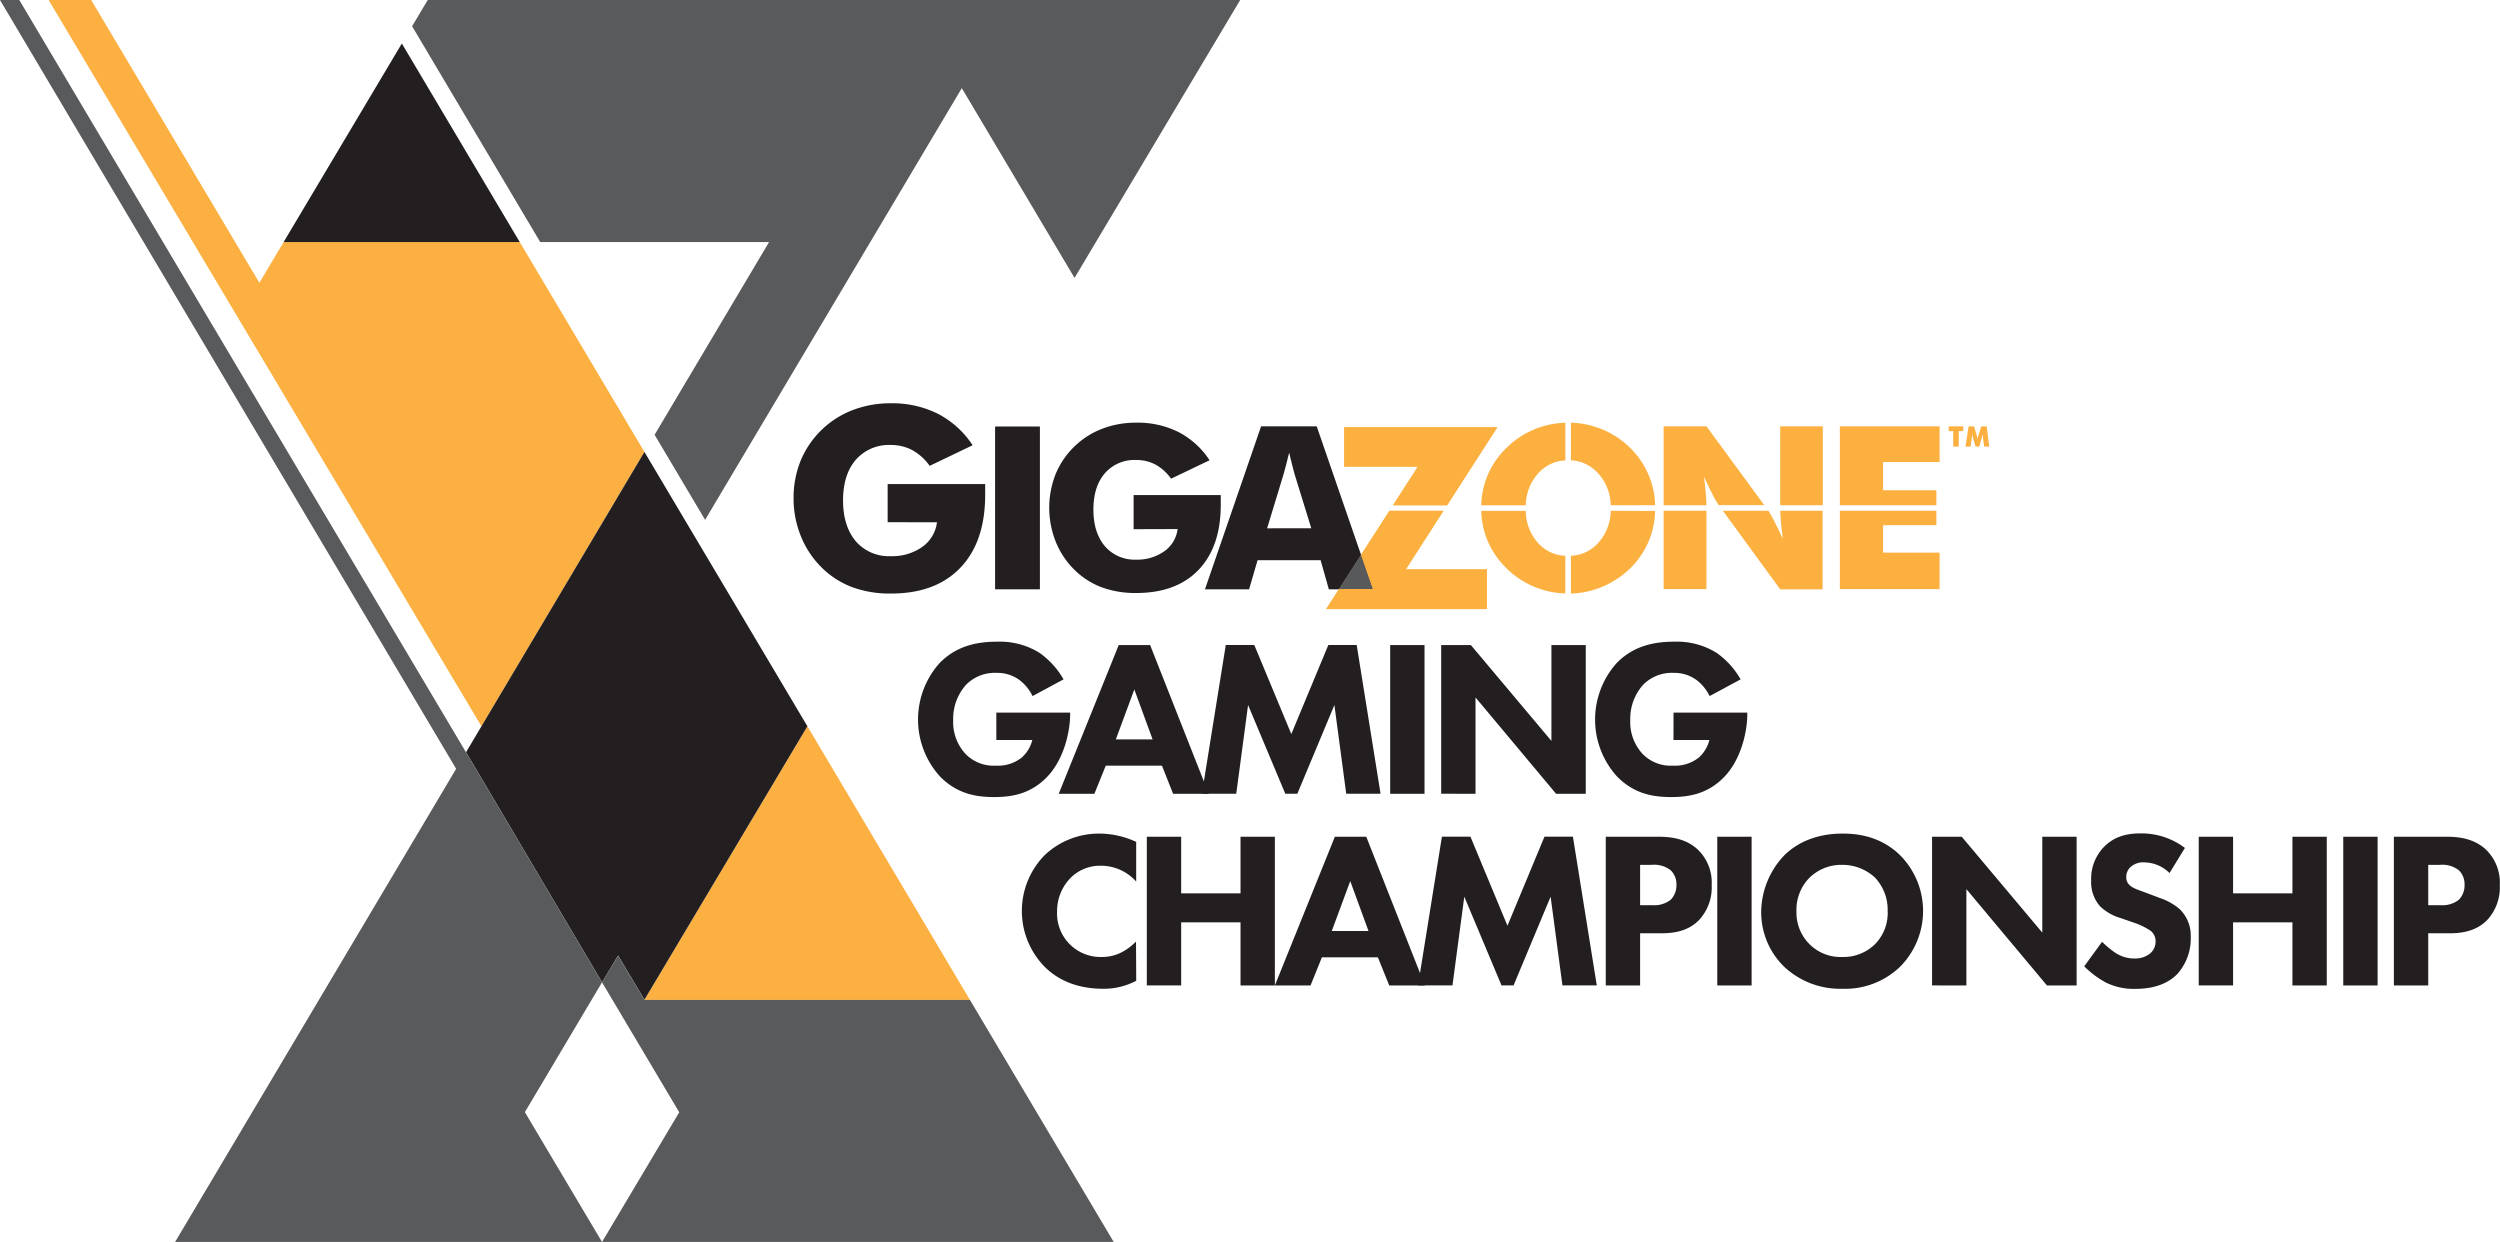 <svg xmlns="http://www.w3.org/2000/svg" viewBox="0 0 589.67 292.94"><defs><style>.a{fill:#fbb040;}.b{fill:#231f20;}.c{fill:none;}.d{fill:#58595b;}.e{fill:#fbb041;}.f{fill:#595a5c;}</style></defs><title>gigazone-gaming-championship-X-on-light</title><polygon class="a" points="328.57 119.18 341.31 119.18 353.16 100.78 317.07 100.78 317.07 110.06 334.44 110.06 328.57 119.18"/><polygon class="a" points="340.47 120.48 327.73 120.48 321.04 130.86 315.83 138.95 312.8 143.66 350.7 143.66 350.7 134.31 331.57 134.31 340.47 120.48"/><path class="b" d="M209.37,123.17v-9h23q0,.44,0,1t0,1.55q0,11.07-5.84,17.18T210.11,140a25.6,25.6,0,0,1-9.27-1.57,20.53,20.53,0,0,1-7.25-4.79,21.65,21.65,0,0,1-4.73-7.28,23.43,23.43,0,0,1-1.68-8.8,23.2,23.2,0,0,1,1.64-8.83,21.7,21.7,0,0,1,12.29-12,24.81,24.81,0,0,1,9-1.61,24.06,24.06,0,0,1,11.14,2.49,21.78,21.78,0,0,1,8.16,7.41l-10.13,4.86a12.32,12.32,0,0,0-4.09-3.7,10.6,10.6,0,0,0-5.08-1.22,10.33,10.33,0,0,0-8.26,3.5q-3,3.5-3,9.56t3,9.64a10.31,10.31,0,0,0,8.26,3.52,12.21,12.21,0,0,0,7.42-2.18,8.35,8.35,0,0,0,3.47-5.81Z" transform="translate(0 0)"/><path class="b" d="M234.71,139v-38.4h10.57V139Z" transform="translate(0 0)"/><path class="b" d="M267.38,124.82v-8.05h20.56q0,.39,0,.86t0,1.39q0,9.91-5.23,15.38T268,139.87a22.91,22.91,0,0,1-8.3-1.4,18.38,18.38,0,0,1-6.49-4.29,19.39,19.39,0,0,1-4.24-6.52,21.68,21.68,0,0,1,0-15.79,19.43,19.43,0,0,1,11-10.74A22.21,22.21,0,0,1,268,99.69a21.55,21.55,0,0,1,10,2.23,19.51,19.51,0,0,1,7.3,6.64l-9.08,4.35a11,11,0,0,0-3.66-3.32A9.48,9.48,0,0,0,268,108.5a9.25,9.25,0,0,0-7.4,3.13q-2.7,3.13-2.7,8.56t2.7,8.63A9.24,9.24,0,0,0,268,132a10.93,10.93,0,0,0,6.65-2,7.48,7.48,0,0,0,3.11-5.21Z" transform="translate(0 0)"/><path class="c" d="M304.87,110.08l-.81-3.3q-.34,1.42-.67,2.7t-.67,2.47l-3.86,12.67h10.41l-3.91-12.67Q305.19,111.36,304.87,110.08Z" transform="translate(0 0)"/><path class="b" d="M310.57,100.56H297.45L284.21,139h10.41l2-6.87h14.87l1.94,6.87h2.4l5.21-8.09Zm-11.7,24.05,3.86-12.67q.34-1.18.67-2.47t.67-2.7l.81,3.3q.32,1.29.5,1.86l3.91,12.67Z" transform="translate(0 0)"/><polygon class="d" points="321.04 130.86 315.83 138.95 323.84 138.95 321.04 130.86"/><path class="a" d="M402.49,119.17c0-.75-.06-1.58-.13-2.48q-.14-1.86-.46-4.27,1.13,2.46,2.08,4.29a22,22,0,0,0,1.4,2.43l0,0h10.75L402.5,100.56H392.4v18.61Z" transform="translate(0 0)"/><rect class="a" x="419.89" y="100.56" width="10.05" height="18.61"/><rect class="a" x="392.4" y="120.47" width="10.1" height="18.48"/><path class="a" d="M419.91,120.47c0,.72.06,1.5.13,2.35q.14,1.86.46,4.25-1.15-2.52-2.11-4.34-.84-1.6-1.27-2.26H406.37L419.89,139h10V120.47Z" transform="translate(0 0)"/><polygon class="a" points="444.16 123.87 456.73 123.87 456.73 120.47 433.96 120.47 433.96 138.95 457.49 138.95 457.49 130.35 444.16 130.35 444.16 123.87"/><polygon class="a" points="433.96 100.56 433.96 119.17 456.73 119.17 456.73 115.64 444.16 115.64 444.16 108.97 457.49 108.97 457.49 100.56 433.96 100.56"/><path class="a" d="M379.92,120.48a11.51,11.51,0,0,1-2.82,7.43,9.15,9.15,0,0,1-6.57,3.18V140a20.63,20.63,0,0,0,7.21-1.52,21,21,0,0,0,6.71-4.37,19.43,19.43,0,0,0,5.94-13.59Z" transform="translate(0 0)"/><path class="a" d="M377.06,111.78a11.46,11.46,0,0,1,2.86,7.4h10.47a19.59,19.59,0,0,0-5.94-13.59,20.32,20.32,0,0,0-6.67-4.37,20.79,20.79,0,0,0-7.25-1.52v8.87A9.19,9.19,0,0,1,377.06,111.78Z" transform="translate(0 0)"/><polygon class="a" points="328.57 119.18 341.31 119.18 353.16 100.78 317.07 100.78 317.07 110.06 334.44 110.06 328.57 119.18"/><polygon class="a" points="340.47 120.48 327.73 120.48 321.04 130.86 323.84 138.95 315.83 138.95 312.8 143.66 350.7 143.66 350.7 134.31 331.57 134.31 340.47 120.48"/><path class="a" d="M362.66,127.94a11.56,11.56,0,0,1-2.78-7.45h-10.5a19.36,19.36,0,0,0,6,13.59,20.09,20.09,0,0,0,6.62,4.37,20.64,20.64,0,0,0,7.21,1.52v-8.87A9.12,9.12,0,0,1,362.66,127.94Z" transform="translate(0 0)"/><path class="a" d="M362,101.23a20.09,20.09,0,0,0-6.62,4.37,19.3,19.3,0,0,0-6,13.59h10.5a11.52,11.52,0,0,1,2.82-7.41,9.13,9.13,0,0,1,6.52-3.19V99.71A20.6,20.6,0,0,0,362,101.23Z" transform="translate(0 0)"/><path class="a" d="M460.7,105.34v-3.65h-1.07v-1.13h3.44v1.13H462v3.65Z" transform="translate(0 0)"/><path class="a" d="M469.2,105.34H468l-.28-2.07c0-.15,0-.31-.05-.49s0-.37,0-.58a5.79,5.79,0,0,1-.18.76l0,.14-.65,2.24h-.87l-.65-2.24,0-.14a5.32,5.32,0,0,1-.18-.75c0,.18,0,.36,0,.54s0,.35-.06.53l-.28,2.07h-1.21l.74-4.78h1.29l.72,2.47,0,.08a3.23,3.23,0,0,1,.13.57,2.38,2.38,0,0,1,0-.28q0-.16.1-.37l.73-2.46h1.29Z" transform="translate(0 0)"/><path class="b" d="M235,168.08h17.41v.37c0,4.26-1.52,10.73-5.42,14.78S238.67,188,234.51,188s-8.73-.68-12.83-4.89a20,20,0,0,1-.11-26.66c4.31-4.47,9.62-5.1,13.78-5.1a17.68,17.68,0,0,1,9.83,2.63,19.4,19.4,0,0,1,5.68,6.26l-7.31,3.94a10.62,10.62,0,0,0-3.1-3.79,8.8,8.8,0,0,0-5.36-1.68,9.49,9.49,0,0,0-7.26,2.84,12,12,0,0,0-3,8.31,11,11,0,0,0,2.94,8,9.22,9.22,0,0,0,7.1,2.73,9,9,0,0,0,6.1-1.89,8.19,8.19,0,0,0,2.52-4.15H235Z" transform="translate(0 0)"/><path class="b" d="M274.07,180.6H260.81l-2.68,6.63h-8.41l14.15-35.08h7.41l13.83,35.08H276.7Zm-2.21-6.2-4.31-11.78-4.36,11.78Z" transform="translate(0 0)"/><path class="b" d="M283.49,187.22l5.63-35.08h6.73l8.73,21,8.73-21H320l5.63,35.08h-8.1l-2.79-20.93L306,187.22h-2.84l-8.78-20.93-2.79,20.93Z" transform="translate(0 0)"/><path class="b" d="M336,152.15v35.08h-8.1V152.15Z" transform="translate(0 0)"/><path class="b" d="M339.93,187.22V152.15h7l19,22.61V152.15h8.1v35.08h-7l-19-22.72v22.72Z" transform="translate(0 0)"/><path class="b" d="M394.73,168.08h17.4v.37c0,4.26-1.52,10.73-5.42,14.78S398.36,188,394.2,188s-8.73-.68-12.83-4.89a20,20,0,0,1-.1-26.66c4.31-4.47,9.62-5.1,13.78-5.1a17.67,17.67,0,0,1,9.83,2.63,19.39,19.39,0,0,1,5.68,6.26l-7.31,3.94a10.62,10.62,0,0,0-3.1-3.79,8.8,8.8,0,0,0-5.36-1.68,9.49,9.49,0,0,0-7.26,2.84,12,12,0,0,0-3,8.31,11,11,0,0,0,2.94,8,9.22,9.22,0,0,0,7.1,2.73,9,9,0,0,0,6.1-1.89,8.2,8.2,0,0,0,2.52-4.15h-8.47Z" transform="translate(0 0)"/><path class="b" d="M268,231.33a16.31,16.31,0,0,1-7.73,1.89c-6.47,0-10.83-2.21-13.78-5.1a18.79,18.79,0,0,1,0-26.5,18.62,18.62,0,0,1,13.09-5,20.89,20.89,0,0,1,8.41,1.95v9.36a11.12,11.12,0,0,0-8.2-3.73,9.84,9.84,0,0,0-7.15,2.74,11.23,11.23,0,0,0-3.31,8.1,10.26,10.26,0,0,0,10.62,10.68c2.1,0,4.94-.58,8-3.63Z" transform="translate(0 0)"/><path class="b" d="M278.6,210.71h14V197.36h8.1v35.08h-8.1V217.55h-14v14.88h-8.1V197.36h8.1Z" transform="translate(0 0)"/><path class="b" d="M325,225.81H311.79l-2.68,6.63H300.7l14.15-35.08h7.41l13.83,35.08h-8.41Zm-2.21-6.21-4.31-11.78-4.36,11.78Z" transform="translate(0 0)"/><path class="b" d="M334.47,232.43l5.63-35.08h6.73l8.73,21,8.73-21H371l5.63,35.08h-8.1l-2.79-20.93L357,232.43h-2.84l-8.78-20.93-2.79,20.93Z" transform="translate(0 0)"/><path class="b" d="M391.11,197.36c3.05,0,6.42.42,9.2,2.89a10.79,10.79,0,0,1,3.42,8.52,11.28,11.28,0,0,1-3,8.26c-2.79,2.84-6.47,3.1-8.94,3.1h-4.94v12.31h-8.1V197.36Zm-4.26,16.14h2.89a6.2,6.2,0,0,0,4.36-1.31,4.88,4.88,0,0,0,1.32-3.47,4.63,4.63,0,0,0-1.32-3.42,6.31,6.31,0,0,0-4.52-1.31h-2.73Z" transform="translate(0 0)"/><path class="b" d="M413.15,197.36v35.08h-8.1V197.36Z" transform="translate(0 0)"/><path class="b" d="M448.12,201.67a18.66,18.66,0,0,1,0,26.4,18.73,18.73,0,0,1-13.57,5.15,19.31,19.31,0,0,1-13.67-5.15,17.91,17.91,0,0,1-5.47-13,19.58,19.58,0,0,1,5.42-13.3c2.37-2.37,6.73-5.15,13.73-5.15C440,196.57,444.6,198.25,448.12,201.67ZM426.83,207a10.74,10.74,0,0,0-3.1,7.94,10.47,10.47,0,0,0,3.21,7.89,10.31,10.31,0,0,0,7.52,2.89,10.62,10.62,0,0,0,7.78-3,10.51,10.51,0,0,0,3-7.84,11.05,11.05,0,0,0-3-7.89,11.25,11.25,0,0,0-7.73-3A10.76,10.76,0,0,0,426.83,207Z" transform="translate(0 0)"/><path class="b" d="M455.71,232.43V197.36h7l19,22.61V197.36h8.1v35.08h-7l-19-22.72v22.72Z" transform="translate(0 0)"/><path class="b" d="M511.72,205.93a8.54,8.54,0,0,0-5.89-2.52,4.38,4.38,0,0,0-3.42,1.21,3.13,3.13,0,0,0-.89,2.21,2.46,2.46,0,0,0,.79,1.95c.84.79,2.05,1.11,4.42,2l2.63,1a14.07,14.07,0,0,1,4.79,2.68,8.75,8.75,0,0,1,2.58,6.52,12.57,12.57,0,0,1-3.1,8.68c-3.1,3.26-7.62,3.58-9.94,3.58a14.87,14.87,0,0,1-6.94-1.47,22.31,22.31,0,0,1-5.15-3.84l4.21-5.79a21.41,21.41,0,0,0,3.26,2.68,8.14,8.14,0,0,0,4.42,1.26,5.6,5.6,0,0,0,3.68-1.21,3.63,3.63,0,0,0,1.26-2.84,3.09,3.09,0,0,0-1.21-2.52,17.1,17.1,0,0,0-4.1-1.95l-2.89-1a11.82,11.82,0,0,1-4.89-2.79,8.62,8.62,0,0,1-2.1-6.1,10.78,10.78,0,0,1,3-7.89c2.47-2.52,5.42-3.21,8.68-3.21A17,17,0,0,1,515.35,200Z" transform="translate(0 0)"/><path class="b" d="M526.71,210.71h14V197.36h8.1v35.08h-8.1V217.55h-14v14.88h-8.1V197.36h8.1Z" transform="translate(0 0)"/><path class="b" d="M560.8,197.36v35.08h-8.1V197.36Z" transform="translate(0 0)"/><path class="b" d="M577,197.36c3.05,0,6.42.42,9.2,2.89a10.78,10.78,0,0,1,3.42,8.52,11.28,11.28,0,0,1-3,8.26c-2.79,2.84-6.47,3.1-8.94,3.1h-4.94v12.31h-8.1V197.36Zm-4.26,16.14h2.89a6.21,6.21,0,0,0,4.37-1.31,4.89,4.89,0,0,0,1.31-3.47A4.63,4.63,0,0,0,580,205.3a6.32,6.32,0,0,0-4.52-1.31h-2.74Z" transform="translate(0 0)"/><polygon class="e" points="152 235.81 152.02 235.85 228.78 235.85 190.44 171.3 152 235.81"/><polygon class="e" points="11.47 0 113.51 171.23 113.56 171.3 152 106.59 122.59 57.09 66.9 57.09 61.18 66.7 21.51 0 11.47 0"/><polygon class="f" points="100.89 0 97.2 6.19 127.42 57.09 181.4 57.09 154.4 102.55 166.31 122.62 226.86 20.79 253.45 65.55 292.52 0 100.89 0"/><path class="f" d="M109.44,178.24l-1.84,3.1Z" transform="translate(0 0)"/><polygon class="b" points="66.9 57.09 122.59 57.09 94.78 10.26 66.9 57.09"/><polygon class="b" points="152 106.59 142.04 123.36 113.56 171.3 109.92 177.43 142.01 231.7 145.78 225.37 152 235.81 190.44 171.3 152 106.59"/><path class="f" d="M142,231.7l18.21,30.65L142,292.94H262.69l-33.91-57.09H152l0,0-6.22-10.44ZM0,0,107.59,181.34,41.3,292.94H142L123.8,262.32,142,231.7l-32.09-54.27L4.55,0Z" transform="translate(0 0)"/></svg>
